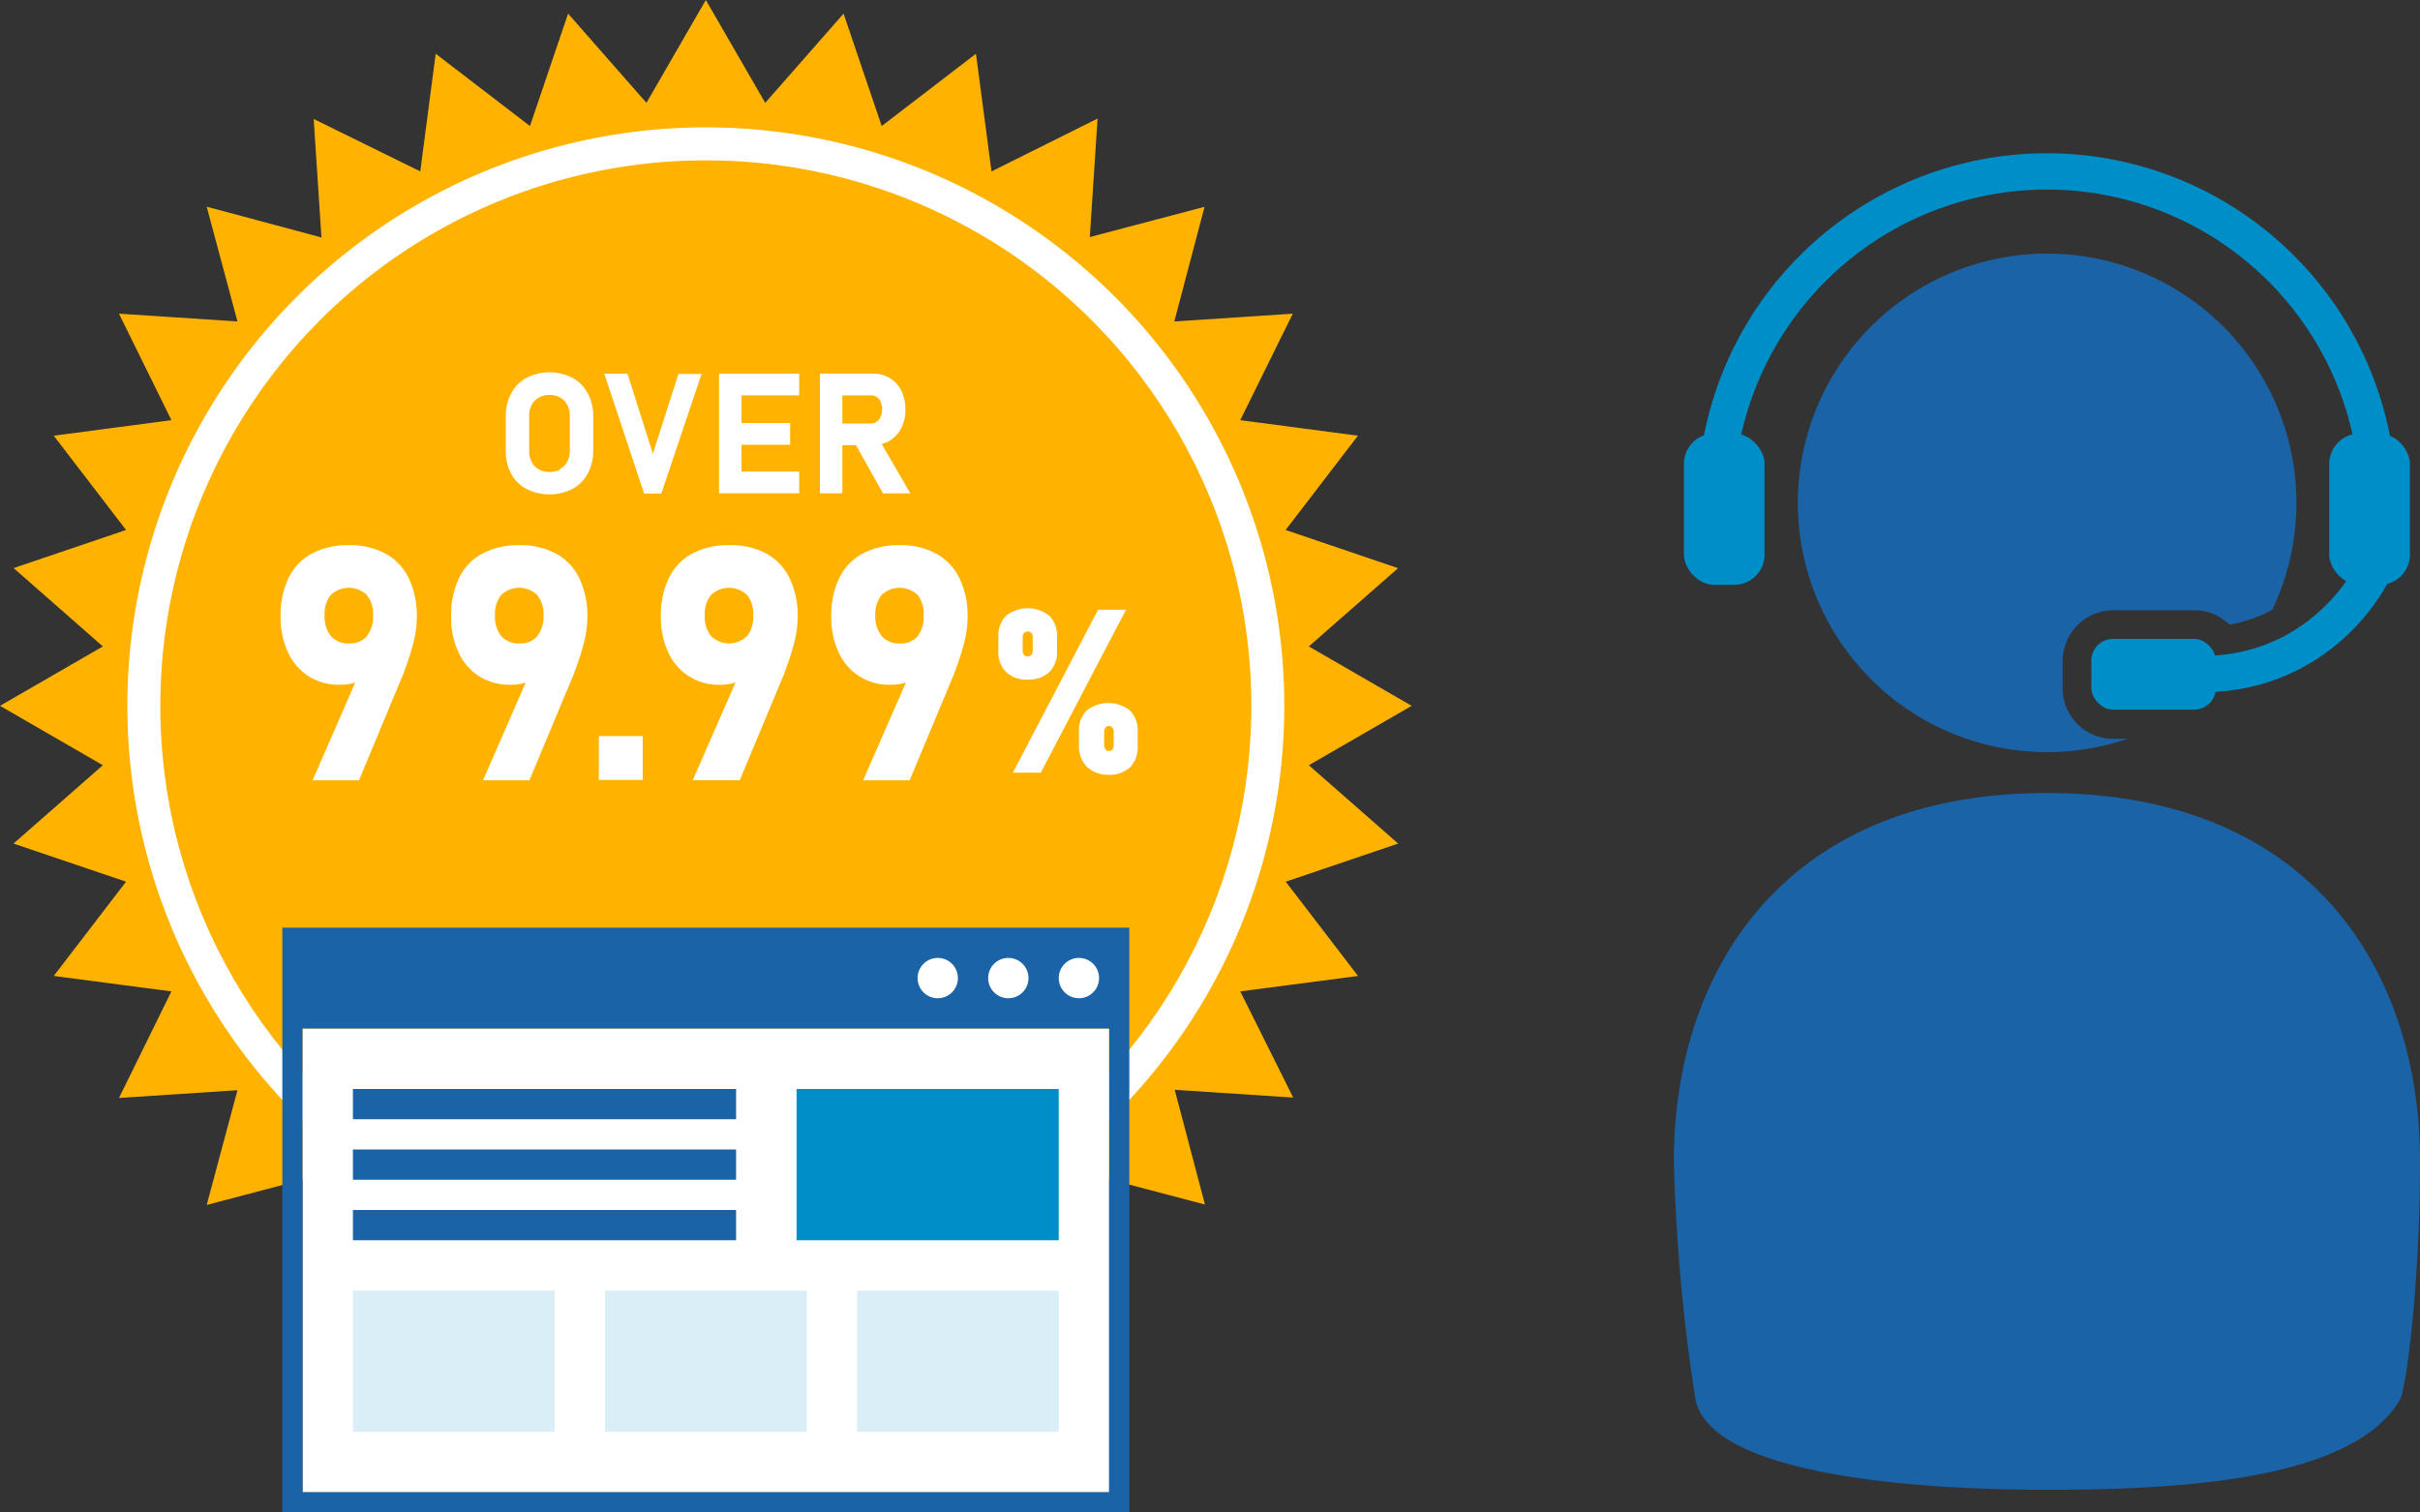 <svg id="レイヤー_1" data-name="レイヤー 1" xmlns="http://www.w3.org/2000/svg" width="240" height="150" viewBox="0 0 240 150"><rect x="0" y="0" width="240" height="150" fill="#333333" stroke="none"/><defs><style>.cls-1,.cls-3{fill:#ffb300;}.cls-1{fill-rule:evenodd;}.cls-2{fill:#fff;}.cls-4{fill:#1b63a7;}.cls-5{fill:#008ec8;}.cls-6{fill:#d9eef7;}.cls-7{fill:none;stroke:#008ec8;stroke-miterlimit:10;stroke-width:3.6px;}</style></defs><path class="cls-1" d="M129.8,75.89,140,70l-10.2-5.89,8.85-7.76L127.5,52.56l7.17-9.35L123,41.67l5.21-10.56-11.75.77,3-11.37-11.38,3,.77-11.75L98.33,17,96.79,5.33,87.44,12.5,83.66,1.35,75.89,10.2,70,0,64.11,10.2,56.34,1.35,52.56,12.5,43.21,5.33,41.68,17,31.11,11.8l.77,11.75L20.5,20.5l3.05,11.38L11.8,31.11,17,41.67,5.33,43.21l7.17,9.35L1.35,56.34l8.85,7.77L0,70l10.2,5.89L1.34,83.66,12.5,87.44,5.33,96.79,17,98.32,11.8,108.89l11.75-.77L20.5,119.5l11.38-3-.77,11.75L41.67,123l1.54,11.68,9.35-7.17,3.78,11.15,7.77-8.85L70,140l5.89-10.2,7.76,8.86,3.79-11.16,9.35,7.17L98.33,123l10.56,5.21-.77-11.75,11.38,3-3-11.38,11.75.77L123,98.32l11.68-1.53-7.17-9.35,11.15-3.78Z"/><circle class="cls-2" cx="70" cy="70" r="57.37"/><circle class="cls-3" cx="70" cy="70" r="54.1"/><path class="cls-2" d="M52.22,48.5A3.79,3.79,0,0,1,50.7,47a4.74,4.74,0,0,1-.54-2.3V41.31A4.74,4.74,0,0,1,50.7,39a3.79,3.79,0,0,1,1.52-1.53,5,5,0,0,1,4.55,0A3.73,3.73,0,0,1,58.29,39a4.74,4.74,0,0,1,.54,2.3v3.36a4.74,4.74,0,0,1-.54,2.3,3.73,3.73,0,0,1-1.52,1.53,5.06,5.06,0,0,1-4.55,0Zm3.34-2a1.7,1.7,0,0,0,.7-.73,2.28,2.28,0,0,0,.25-1.09V41.25a2.25,2.25,0,0,0-.25-1.09,1.7,1.7,0,0,0-.7-.73,2.06,2.06,0,0,0-1.06-.26,2,2,0,0,0-1.06.26,1.72,1.72,0,0,0-.71.73,2.25,2.25,0,0,0-.25,1.09v3.48a2.28,2.28,0,0,0,.25,1.09,1.72,1.72,0,0,0,.71.73,2.11,2.11,0,0,0,1.06.26A2.16,2.16,0,0,0,55.56,46.55Z"/><path class="cls-2" d="M59.93,37.06h2.3L64.75,45l2.53-7.91h2.3l-4,11.86H63.88Z"/><path class="cls-2" d="M71.31,37.06h2.23V48.92H71.31Zm.81,0h7.14v2.15H72.12Zm0,4.89h6.24v2.16H72.12Zm0,4.82h7.14v2.15H72.12Z"/><path class="cls-2" d="M81.31,37.05h2.23V48.92H81.31ZM82.2,42h4.13a1,1,0,0,0,.6-.17,1.09,1.09,0,0,0,.4-.49,1.67,1.67,0,0,0,.15-.73,1.75,1.75,0,0,0-.14-.74,1,1,0,0,0-1-.66H82.2V37.05h4.31a3.26,3.26,0,0,1,1.72.44,3,3,0,0,1,1.15,1.24,4.12,4.12,0,0,1,.41,1.87,4.08,4.08,0,0,1-.41,1.86,3,3,0,0,1-1.16,1.25,3.32,3.32,0,0,1-1.71.44H82.2Zm2.49,1.79,2.39-.38,3.2,5.52H87.57Z"/><path class="cls-2" d="M36,65.92l.78.58a2.38,2.38,0,0,1-1.2,1.07,4.91,4.91,0,0,1-1.89.34,5.64,5.64,0,0,1-3.08-.84,5.56,5.56,0,0,1-2.05-2.38,8.1,8.1,0,0,1-.73-3.55h0a8.5,8.5,0,0,1,.79-3.83,5.44,5.44,0,0,1,2.31-2.41,7.55,7.55,0,0,1,3.66-.83,7.46,7.46,0,0,1,3.65.84,5.54,5.54,0,0,1,2.31,2.45,8.74,8.74,0,0,1,.79,3.86h0a10.43,10.43,0,0,1-.33,2.5,26.1,26.1,0,0,1-.94,2.9c0,.15-.11.3-.17.45l-.18.43L35.6,77.39H31Zm.36-2.81A3.14,3.14,0,0,0,37,61v0a2.92,2.92,0,0,0-.63-2,2.6,2.6,0,0,0-3.56,0,3,3,0,0,0-.62,2h0a3.13,3.13,0,0,0,.62,2.08,2.23,2.23,0,0,0,1.79.73A2.2,2.2,0,0,0,36.37,63.11Z"/><path class="cls-2" d="M52.91,65.92l.78.58a2.38,2.38,0,0,1-1.2,1.07,4.91,4.91,0,0,1-1.89.34,5.64,5.64,0,0,1-3.08-.84,5.56,5.56,0,0,1-2.05-2.38,8.1,8.1,0,0,1-.73-3.55h0a8.5,8.5,0,0,1,.79-3.83,5.44,5.44,0,0,1,2.31-2.41,7.55,7.55,0,0,1,3.66-.83,7.46,7.46,0,0,1,3.65.84,5.54,5.54,0,0,1,2.31,2.45,8.6,8.6,0,0,1,.79,3.86h0a10.43,10.43,0,0,1-.33,2.5,26.1,26.1,0,0,1-.94,2.9c0,.15-.11.3-.17.45l-.18.43L52.5,77.39H47.9Zm.36-2.81A3.14,3.14,0,0,0,53.9,61v0a2.92,2.92,0,0,0-.63-2,2.6,2.6,0,0,0-3.56,0,3,3,0,0,0-.62,2h0a3.13,3.13,0,0,0,.62,2.08,2.23,2.23,0,0,0,1.79.73A2.2,2.2,0,0,0,53.27,63.11Z"/><path class="cls-2" d="M59.39,73h4.35v4.35H59.39Z"/><path class="cls-2" d="M73.72,65.92l.78.58a2.46,2.46,0,0,1-1.2,1.07,5,5,0,0,1-1.9.34,5.44,5.44,0,0,1-5.13-3.22,8.24,8.24,0,0,1-.73-3.55h0a8.5,8.5,0,0,1,.8-3.83,5.44,5.44,0,0,1,2.31-2.41,7.55,7.55,0,0,1,3.66-.83A7.39,7.39,0,0,1,76,54.9a5.54,5.54,0,0,1,2.31,2.45,8.6,8.6,0,0,1,.8,3.86h0a10.46,10.46,0,0,1-.34,2.5,22.49,22.49,0,0,1-.94,2.9c0,.15-.1.3-.16.45l-.18.43-4.13,9.89H68.7Zm.36-2.81A3.14,3.14,0,0,0,74.7,61v0a2.92,2.92,0,0,0-.62-2,2.6,2.6,0,0,0-3.56,0,3,3,0,0,0-.63,2h0a3.08,3.08,0,0,0,.63,2.08,2.54,2.54,0,0,0,3.56,0Z"/><path class="cls-2" d="M90.62,65.92l.78.58a2.46,2.46,0,0,1-1.2,1.07,5,5,0,0,1-1.9.34,5.44,5.44,0,0,1-5.13-3.22,8.24,8.24,0,0,1-.73-3.55h0a8.5,8.5,0,0,1,.8-3.83,5.44,5.44,0,0,1,2.31-2.41,7.55,7.55,0,0,1,3.66-.83,7.39,7.39,0,0,1,3.64.84,5.54,5.54,0,0,1,2.31,2.45,8.6,8.6,0,0,1,.8,3.86h0a10,10,0,0,1-.34,2.5,24,24,0,0,1-.93,2.9l-.17.45-.18.43-4.13,9.89H85.6ZM91,63.11A3.14,3.14,0,0,0,91.6,61v0A2.92,2.92,0,0,0,91,59a2.6,2.6,0,0,0-3.56,0,3,3,0,0,0-.63,2h0a3.08,3.08,0,0,0,.63,2.08,2.23,2.23,0,0,0,1.79.73A2.2,2.2,0,0,0,91,63.11Z"/><path class="cls-2" d="M99.77,66.65a2.8,2.8,0,0,1-.76-2.1V63.16a2.8,2.8,0,0,1,.76-2.09,3.46,3.46,0,0,1,4.3,0,2.82,2.82,0,0,1,.76,2.12v1.36a2.77,2.77,0,0,1-.76,2.1,3,3,0,0,1-2.15.75A2.91,2.91,0,0,1,99.77,66.65Zm9.13-6.18h2.77l-8.45,16.16h-2.77Zm-6.61,4.46a.74.74,0,0,0,.13-.48V63.23a.69.69,0,0,0-.13-.45.51.51,0,0,0-.74,0,.71.71,0,0,0-.13.47v1.2a.75.75,0,0,0,.13.49.46.46,0,0,0,.37.16A.44.44,0,0,0,102.29,64.93Zm5.51,11.12A2.84,2.84,0,0,1,107,74V72.57a2.84,2.84,0,0,1,.76-2.1,3.47,3.47,0,0,1,4.31,0,2.88,2.88,0,0,1,.76,2.12V74a2.84,2.84,0,0,1-.76,2.1,3,3,0,0,1-2.16.74A3,3,0,0,1,107.8,76.05Zm2.53-1.72a.8.8,0,0,0,.12-.47V72.63a.75.75,0,0,0-.12-.45A.48.48,0,0,0,110,72a.47.47,0,0,0-.37.16.81.81,0,0,0-.13.48v1.2a.81.81,0,0,0,.13.48.44.44,0,0,0,.37.16A.43.43,0,0,0,110.33,74.33Z"/><rect class="cls-2" x="30" y="102" width="80" height="46"/><path class="cls-4" d="M110,102v46H30V102Zm2-10H28v58h84Z"/><circle class="cls-2" cx="93" cy="97" r="2"/><circle class="cls-2" cx="100" cy="97" r="2"/><circle class="cls-2" cx="107" cy="97" r="2"/><rect class="cls-4" x="35" y="108" width="38" height="3"/><rect class="cls-5" x="79" y="108" width="26" height="15"/><rect class="cls-6" x="85" y="128" width="20" height="14"/><rect class="cls-6" x="60" y="128" width="20" height="14"/><rect class="cls-6" x="35" y="128" width="20" height="14"/><rect class="cls-4" x="35" y="114" width="38" height="3"/><rect class="cls-4" x="35" y="120" width="38" height="3"/><path class="cls-4" d="M209.56,73.27a5,5,0,0,1-5-5V65.52a5.05,5.05,0,0,1,5-5h8.05a5,5,0,0,1,3.5,1.43,14.19,14.19,0,0,0,4.24-1.47A24.72,24.72,0,1,0,211,73.27Z"/><path class="cls-7" d="M170.14,49.86a32.86,32.86,0,0,1,65.72,0"/><path class="cls-4" d="M240,115.19c0-19-10.91-36.54-37-36.54s-37,17.65-37,36.54a183.16,183.16,0,0,0,2.15,23.64c1.56,7.24,20.71,8.92,34.85,8.92s30.41-1.14,35-8.92C238.62,137.81,240,127.42,240,115.19Z"/><rect class="cls-5" x="167" y="43" width="8" height="15" rx="3"/><rect class="cls-5" x="231" y="43" width="8" height="15" rx="3"/><rect class="cls-5" x="207.4" y="63.36" width="12.36" height="7.02" rx="2.16"/><path class="cls-7" d="M235.18,57s-6.1,12.62-22.1,9.31"/></svg>